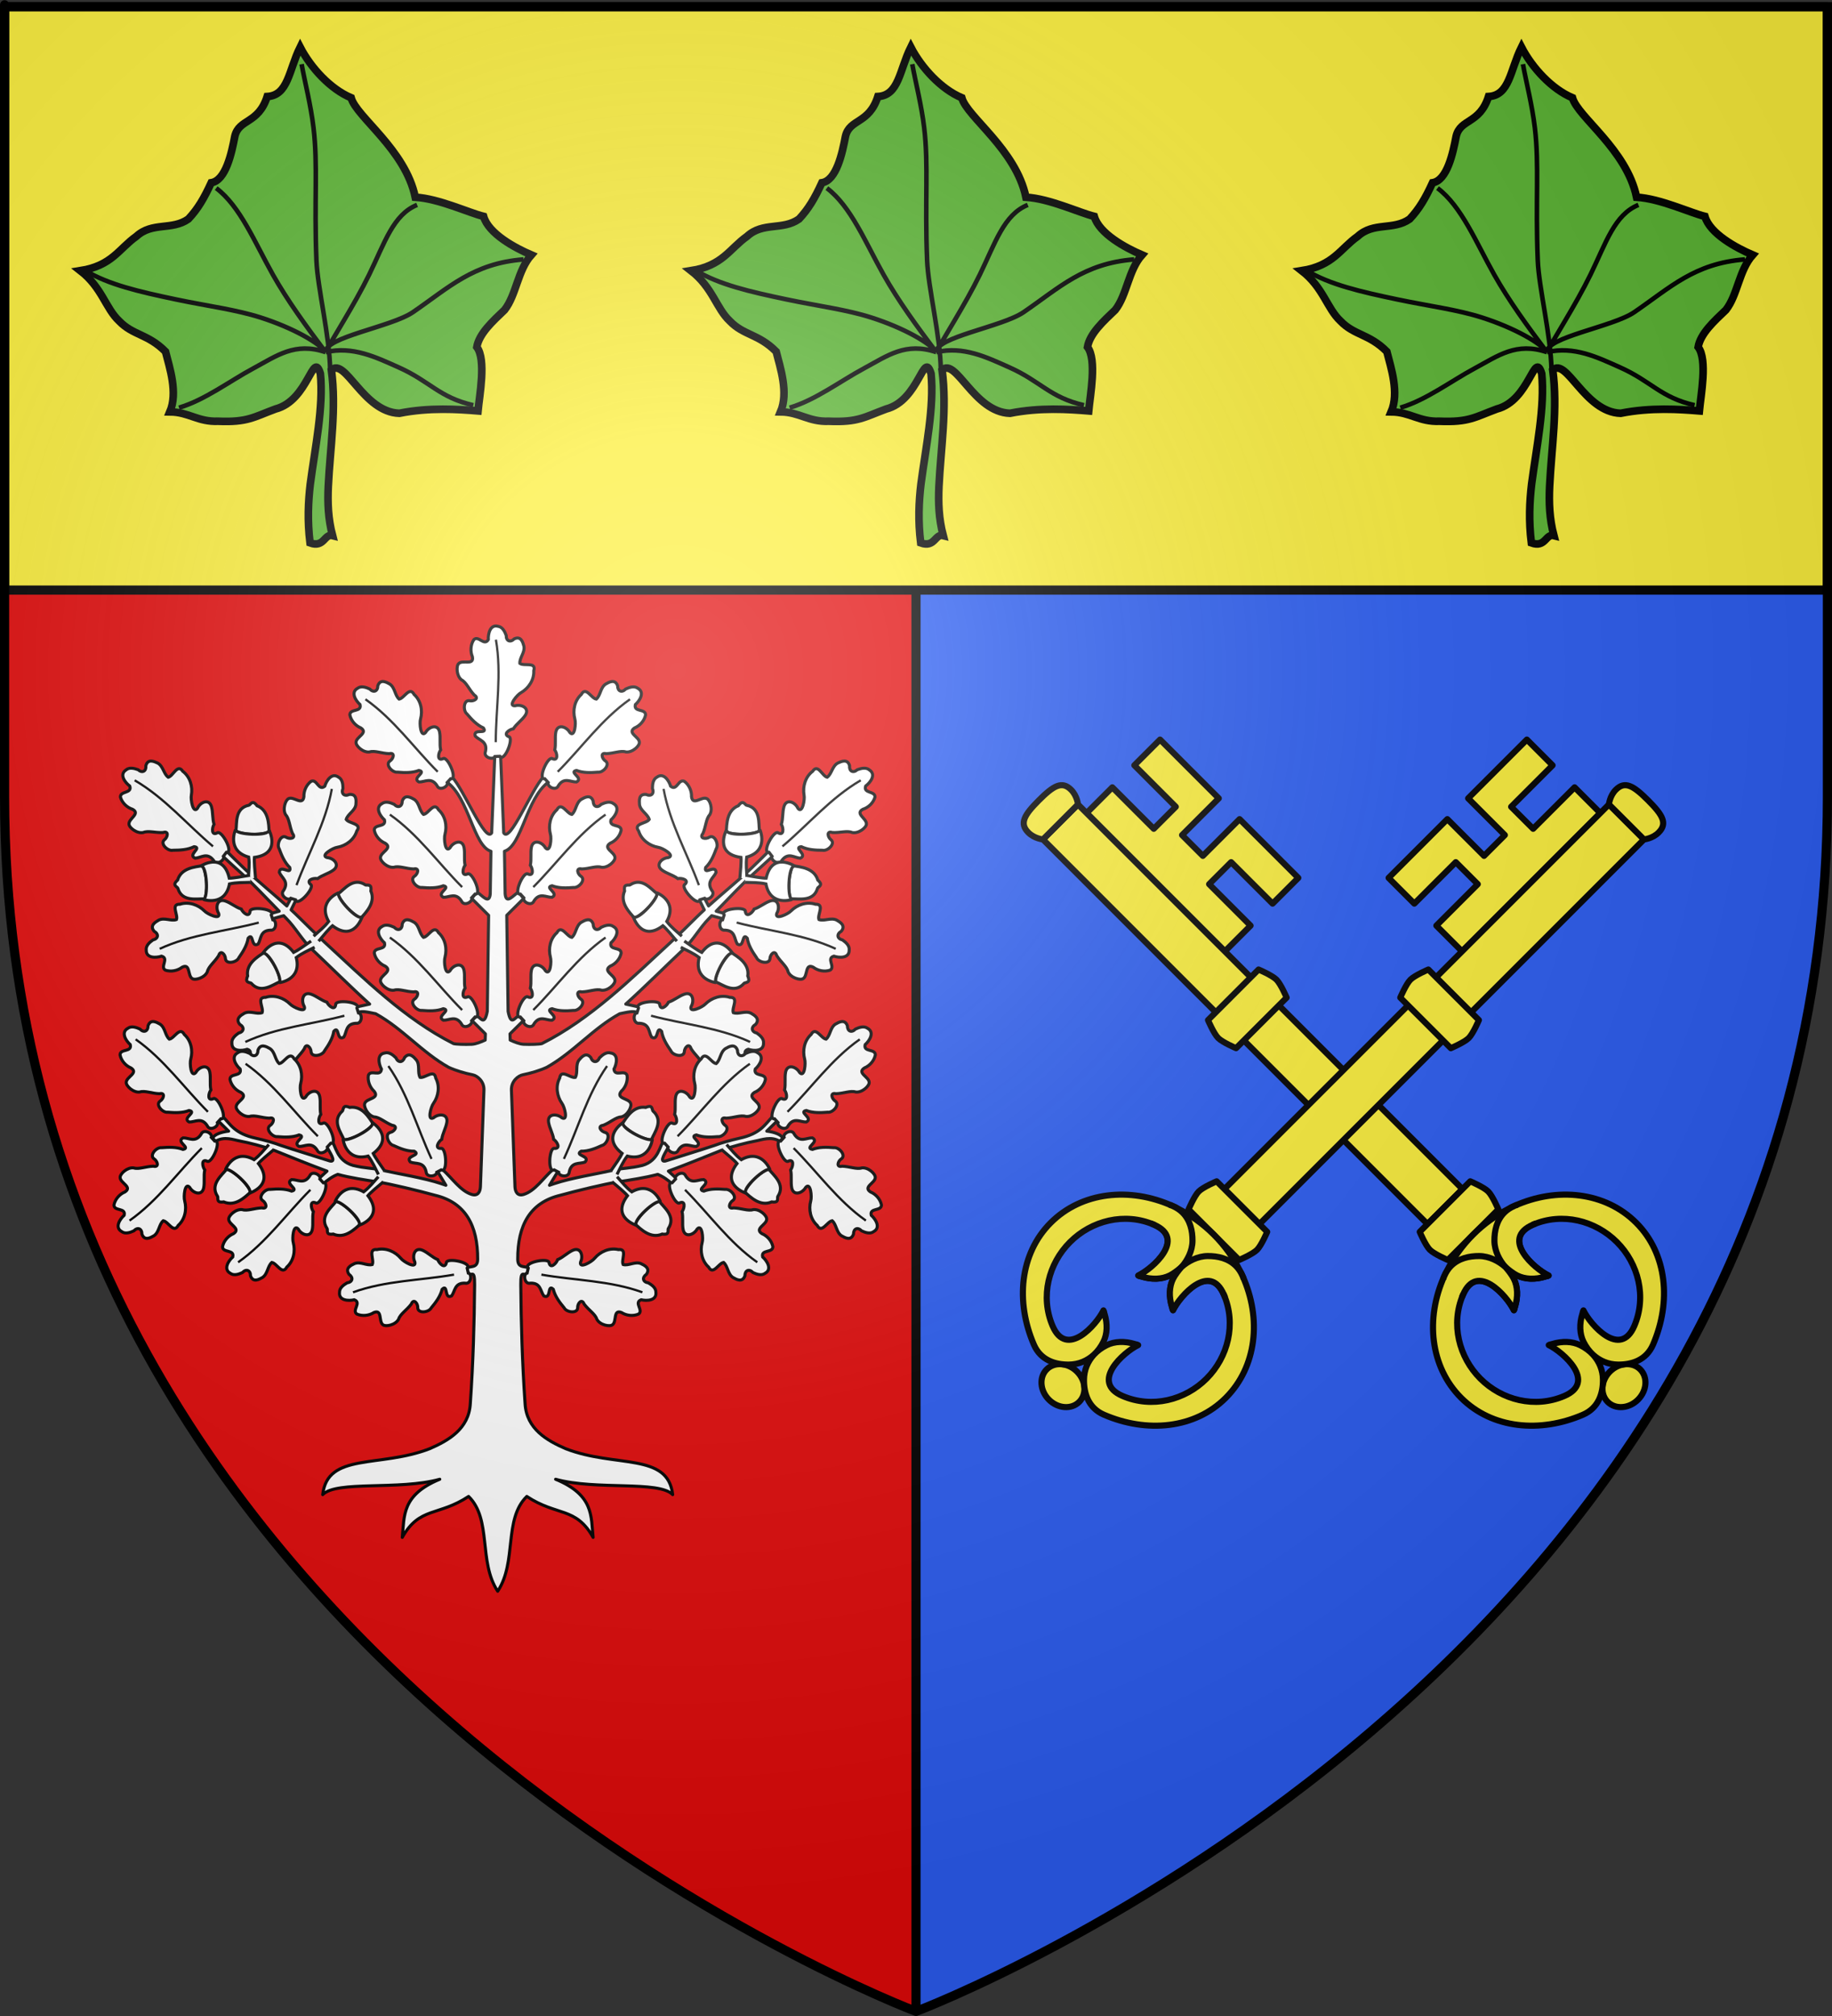 <?xml version="1.0" encoding="UTF-8" standalone="no"?>
<svg
   xmlns:dc="http://purl.org/dc/elements/1.1/"
   xmlns:cc="http://creativecommons.org/ns#"
   xmlns:rdf="http://www.w3.org/1999/02/22-rdf-syntax-ns#"
   xmlns:svg="http://www.w3.org/2000/svg"
   xmlns="http://www.w3.org/2000/svg"
   xmlns:xlink="http://www.w3.org/1999/xlink"
   xmlns:sodipodi="http://sodipodi.sourceforge.net/DTD/sodipodi-0.dtd"
   xmlns:inkscape="http://www.inkscape.org/namespaces/inkscape"
   height="660"
   width="600"
   version="1.0"
   id="svg2"
   sodipodi:version="0.32"
   inkscape:version="0.46"
   sodipodi:docname="Blason_Saint-Pierre-lès-Elbeuf-A.svg"
   sodipodi:docbase="E:\DIVERS\Héraldique"
   inkscape:export-filename="/Users/olivier/Desktop/Blason Rouge/Blason_Vide_3D.png"
   inkscape:export-xdpi="144"
   inkscape:export-ydpi="144"
   inkscape:output_extension="org.inkscape.output.svg.inkscape">
  <rect width="100%" height="100%" fill="#333333" stroke="none"/>
  <sodipodi:namedview
     inkscape:window-height="977"
     inkscape:window-width="1280"
     inkscape:pageshadow="2"
     inkscape:pageopacity="0.0"
     guidetolerance="10.0"
     gridtolerance="10.0"
     objecttolerance="10.0"
     borderopacity="1.0"
     bordercolor="#666666"
     pagecolor="#ffffff"
     id="base"
     showgrid="false"
     height="660px"
     inkscape:zoom="1.1621212"
     inkscape:cx="300"
     inkscape:cy="330"
     inkscape:window-x="-4"
     inkscape:window-y="-4"
     inkscape:current-layer="layer3"
     inkscape:object-nodes="true"
     inkscape:snap-global="true"
     showguides="true"
     inkscape:guide-bbox="true" />
  <desc
     id="desc4">Flag of Canton of Valais (Wallis)</desc>
  <defs
     id="defs6">
    <linearGradient
       id="linearGradient2893">
      <stop
         style="stop-color:white;stop-opacity:0.314;"
         offset="0"
         id="stop2895" />
      <stop
         id="stop2897"
         offset="0.19"
         style="stop-color:white;stop-opacity:0.251;" />
      <stop
         style="stop-color:#6b6b6b;stop-opacity:0.125;"
         offset="0.6"
         id="stop2901" />
      <stop
         style="stop-color:black;stop-opacity:0.125;"
         offset="1"
         id="stop2899" />
    </linearGradient>
    <radialGradient
       inkscape:collect="always"
       xlink:href="#linearGradient2893"
       id="radialGradient3163"
       gradientUnits="userSpaceOnUse"
       gradientTransform="matrix(1.353,0,0,1.349,-77.629,-85.747)"
       cx="221.445"
       cy="226.331"
       fx="221.445"
       fy="226.331"
       r="300" />
    <g
       id="s">
      <g
         id="c">
        <path
           transform="matrix(0.951,0.309,-0.309,0.951,0,-1)"
           d="M 0,0 L 0,1 L 0.5,1 L 0,0 z"
           id="t" />
        <use
           height="540"
           width="810"
           y="0"
           x="0"
           id="use2144"
           transform="scale(-1,1)"
           xlink:href="#t" />
      </g>
      <g
         id="a">
        <use
           height="540"
           width="810"
           y="0"
           x="0"
           id="use2147"
           transform="matrix(0.309,0.951,-0.951,0.309,0,0)"
           xlink:href="#c" />
        <use
           height="540"
           width="810"
           y="0"
           x="0"
           id="use2149"
           transform="matrix(-0.809,0.588,-0.588,-0.809,0,0)"
           xlink:href="#c" />
      </g>
      <use
         height="540"
         width="810"
         y="0"
         x="0"
         id="use2151"
         transform="scale(-1,1)"
         xlink:href="#a" />
    </g>
    <g
       id="s-6">
      <g
         id="c-8">
        <path
           transform="matrix(0.951,0.309,-0.309,0.951,0,-1)"
           d="M 0,0 L 0,1 L 0.5,1 L 0,0 z "
           id="t-1" />
        <use
           height="540"
           width="810"
           y="0"
           x="0"
           id="use2144-9"
           transform="scale(-1,1)"
           xlink:href="#t-1" />
      </g>
      <g
         id="a-89">
        <use
           height="540"
           width="810"
           y="0"
           x="0"
           id="use2147-72"
           transform="matrix(0.309,0.951,-0.951,0.309,0,0)"
           xlink:href="#c-8" />
        <use
           height="540"
           width="810"
           y="0"
           x="0"
           id="use2149-28"
           transform="matrix(-0.809,0.588,-0.588,-0.809,0,0)"
           xlink:href="#c-8" />
      </g>
      <use
         height="540"
         width="810"
         y="0"
         x="0"
         id="use2151-2"
         transform="scale(-1,1)"
         xlink:href="#a-89" />
    </g>
    <g
       id="s-4">
      <g
         id="c-6">
        <path
           transform="matrix(0.951,0.309,-0.309,0.951,0,-1)"
           d="M 0,0 L 0,1 L 0.5,1 L 0,0 z"
           id="t-0" />
        <use
           height="540"
           width="810"
           y="0"
           x="0"
           id="use2144-7"
           transform="scale(-1,1)"
           xlink:href="#t-0" />
      </g>
      <g
         id="a-1">
        <use
           height="540"
           width="810"
           y="0"
           x="0"
           id="use2147-7"
           transform="matrix(0.309,0.951,-0.951,0.309,0,0)"
           xlink:href="#c-6" />
        <use
           height="540"
           width="810"
           y="0"
           x="0"
           id="use2149-7"
           transform="matrix(-0.809,0.588,-0.588,-0.809,0,0)"
           xlink:href="#c-6" />
      </g>
      <use
         height="540"
         width="810"
         y="0"
         x="0"
         id="use2151-7"
         transform="scale(-1,1)"
         xlink:href="#a-1" />
    </g>
    <g
       id="f-9">
      <rect
         id="rect1964-6"
         style="fill:#28166f"
         y="-30"
         x="-50"
         height="60"
         width="100" />
      <g
         id="g1966-5"
         style="fill:#ffffff"
         transform="translate(0,-20)">
        <path
           id="path1968-1"
           d="M -1.212,27.818 C -1.212,22.175 -2.091,20.471 -4.542,13.98 C -5.709,10.888 -5.024,7.103 -2.858,3.601 C -2.082,2.346 -1.114,1.214 0,0 C 1.114,1.214 2.082,2.346 2.858,3.601 C 5.024,7.103 5.709,10.888 4.542,13.98 C 2.091,20.471 1.212,22.175 1.212,27.818 L -1.212,27.818 z" />
        <path
           id="rwi-0"
           d="M 2.922,27.672 C 2.922,21.721 5.239,17.829 8.501,16.66 C 9.949,16.141 11.808,16.387 13.519,18.107 C 15.638,20.236 16.255,26.1 10.036,27.228 C 10.694,26.272 10.655,24.147 9.322,23.441 C 8.331,22.916 7.209,23.188 6.646,23.564 C 5.822,24.116 4.917,25.67 4.967,27.672 L 2.922,27.672 z" />
        <path
           id="path1971-9"
           d="M 1.777,30.183 C 1.79,32.191 2.795,33.518 4.516,34.257 C 4.295,34.955 3.257,36.378 1.831,36.281 C 1.55,37.787 1.282,38.632 0,40 C -1.282,38.632 -1.55,37.787 -1.831,36.281 C -3.257,36.378 -4.295,34.955 -4.516,34.257 C -2.795,33.518 -1.79,32.191 -1.777,30.183 L 1.777,30.183 z" />
        <use
           xlink:href="#rwi-0"
           height="400"
           width="800"
           y="0"
           x="0"
           id="use1973-9"
           transform="scale(-1,1)" />
        <rect
           id="rect1975-6"
           y="27.331"
           x="-7.923"
           height="3.218"
           width="15.846" />
      </g>
    </g>
    <g
       id="s-5">
      <g
         id="c-7">
        <path
           transform="matrix(0.951,0.309,-0.309,0.951,0,-1)"
           d="M 0,0 L 0,1 L 0.5,1 L 0,0 z"
           id="t-6" />
        <use
           height="540"
           width="810"
           y="0"
           x="0"
           id="use2144-1"
           transform="scale(-1,1)"
           xlink:href="#t-6" />
      </g>
      <g
         id="a-8">
        <use
           height="540"
           width="810"
           y="0"
           x="0"
           id="use2147-9"
           transform="matrix(0.309,0.951,-0.951,0.309,0,0)"
           xlink:href="#c-7" />
        <use
           height="540"
           width="810"
           y="0"
           x="0"
           id="use2149-2"
           transform="matrix(-0.809,0.588,-0.588,-0.809,0,0)"
           xlink:href="#c-7" />
      </g>
      <use
         height="540"
         width="810"
         y="0"
         x="0"
         id="use2151-79"
         transform="scale(-1,1)"
         xlink:href="#a-8" />
    </g>
    <g
       id="f">
      <rect
         width="100"
         height="60"
         x="-50"
         y="-30"
         style="fill:#28166f"
         id="rect1964" />
      <g
         transform="translate(0,-20)"
         style="fill:#ffffff"
         id="g1966">
        <path
           d="M -1.212,27.818 C -1.212,22.175 -2.091,20.471 -4.542,13.98 C -5.709,10.888 -5.024,7.103 -2.858,3.601 C -2.082,2.346 -1.114,1.214 0,0 C 1.114,1.214 2.082,2.346 2.858,3.601 C 5.024,7.103 5.709,10.888 4.542,13.98 C 2.091,20.471 1.212,22.175 1.212,27.818 L -1.212,27.818 z"
           id="path1968" />
        <path
           d="M 2.922,27.672 C 2.922,21.721 5.239,17.829 8.501,16.66 C 9.949,16.141 11.808,16.387 13.519,18.107 C 15.638,20.236 16.255,26.1 10.036,27.228 C 10.694,26.272 10.655,24.147 9.322,23.441 C 8.331,22.916 7.209,23.188 6.646,23.564 C 5.822,24.116 4.917,25.67 4.967,27.672 L 2.922,27.672 z"
           id="rwi" />
        <path
           d="M 1.777,30.183 C 1.79,32.191 2.795,33.518 4.516,34.257 C 4.295,34.955 3.257,36.378 1.831,36.281 C 1.55,37.787 1.282,38.632 0,40 C -1.282,38.632 -1.55,37.787 -1.831,36.281 C -3.257,36.378 -4.295,34.955 -4.516,34.257 C -2.795,33.518 -1.79,32.191 -1.777,30.183 L 1.777,30.183 z"
           id="path1971" />
        <use
           transform="scale(-1,1)"
           id="use1973"
           x="0"
           y="0"
           width="800"
           height="400"
           xlink:href="#rwi" />
        <rect
           width="15.846"
           height="3.218"
           x="-7.923"
           y="27.331"
           id="rect1975" />
      </g>
    </g>
  </defs>
  <g
     inkscape:groupmode="layer"
     id="layer3"
     inkscape:label="Fond écu"
     style="display:inline">
    <path
       style="fill:#e20909;fill-opacity:1;fill-rule:evenodd;stroke:none;stroke-width:1px;stroke-linecap:butt;stroke-linejoin:miter;stroke-opacity:1"
       d="M 1.5,2.188 L 1.5,260.719 C 1.5,546.17 300,658.5 300,658.5 L 300,2.188 L 1.5,2.188 z"
       id="path2805" />
    <g
       id="g2807"
       inkscape:label="Meubles"
       transform="translate(1.3295043e-4,-700)" />
    <path
       id="path3614"
       d="M 598.5,2.188 L 598.5,260.719 C 598.5,546.17 300,658.5 300,658.5 L 300,2.188 L 598.5,2.188 z"
       style="fill:#2b5df2;fill-opacity:1;fill-rule:evenodd;stroke:none;stroke-width:1px;stroke-linecap:butt;stroke-linejoin:miter;stroke-opacity:1" />
    <rect
       style="opacity:1;fill:#000000;fill-opacity:1;stroke:none;stroke-width:3;stroke-miterlimit:4;stroke-dasharray:none;stroke-opacity:1"
       id="rect3616"
       width="3"
       height="656.302"
       x="298.5"
       y="2.198" />
    <g
       id="g4626"
       inkscape:label="Meubles"
       transform="translate(1214.934,19.819)" />
    <rect
       y="2.188"
       x="1.5"
       height="191"
       width="597"
       id="rect3460"
       style="fill:#fcef3c;fill-opacity:1;fill-rule:nonzero;stroke:#000000;stroke-width:3;stroke-linecap:round;stroke-linejoin:bevel;stroke-miterlimit:4;stroke-dasharray:none;stroke-dashoffset:0;stroke-opacity:1.0" />
    <g
       id="g7343"
       inkscape:label="Meubles"
       style="display:inline"
       transform="translate(361.721,292.138)" />
    <g
       inkscape:label="Calque 1"
       id="g3371"
       transform="matrix(1.455,0,0,1.378,-885.073,-415.312)" />
    <g
       transform="translate(-699.114,-134.705)"
       inkscape:label="Reflet final"
       id="g2877"
       style="fill:#fcef3c" />
    <g
       transform="translate(-699.114,-134.705)"
       inkscape:label="Contour final"
       id="g2879"
       style="fill:#fcef3c" />
    <g
       style="display:inline"
       inkscape:label="Fond écu"
       id="g3837"
       transform="translate(-742.323,142.511)" />
    <g
       inkscape:label="Reflet final"
       id="g4178"
       transform="translate(-742.323,142.511)" />
    <g
       inkscape:label="Contour final"
       id="g4180"
       transform="translate(-742.323,142.511)" />
    <g
       id="g6249"
       inkscape:label="Meubles"
       transform="translate(-700,-2.8023842e-4)" />
    <g
       id="g9553"
       transform="matrix(0.401,0,0,0.401,580.33,628.735)" />
    <g
       transform="translate(1353.389,1242.151)"
       id="g4943" />
    <path
       sodipodi:type="arc"
       style="opacity:0.615;fill:#fcef3c;fill-opacity:0.991;fill-rule:evenodd;stroke:#000000;stroke-width:2.5;stroke-linecap:round;stroke-linejoin:round;stroke-miterlimit:4;stroke-dasharray:none;stroke-dashoffset:0;stroke-opacity:1"
       id="path5087"
       sodipodi:cx="-95.744682"
       sodipodi:cy="276.70212"
       sodipodi:rx="0"
       sodipodi:ry="4.7872343"
       d="M -95.745,281.381 A 0,4.787 0 1 1 -95.745,276.702 L -95.745,276.702 z"
       sodipodi:start="1.357941"
       sodipodi:end="6.2831853"
       transform="translate(2408.699,1592.036)" />
    <g
       id="g9304"
       inkscape:label="Meubles"
       transform="translate(815.192,632.705)" />
    <g
       id="g9308"
       inkscape:label="Meubles"
       transform="translate(2030.126,1352.524)" />
    <g
       id="g20868"
       inkscape:label="Fond écu"
       style="display:inline"
       transform="translate(366.781,264.536)">
      <path
         sodipodi:type="arc"
         style="opacity:0.615;fill:#fcef3c;fill-opacity:0.991;fill-rule:evenodd;stroke:#000000;stroke-width:2.5;stroke-linecap:round;stroke-linejoin:round;stroke-miterlimit:4;stroke-dasharray:none;stroke-dashoffset:0;stroke-opacity:1"
         id="path13306"
         sodipodi:cx="-95.744682"
         sodipodi:cy="276.70212"
         sodipodi:rx="0"
         sodipodi:ry="4.7872343"
         d="M -95.745,281.381 A 0,4.787 0 1 1 -95.745,276.702 L -95.745,276.702 z"
         sodipodi:start="1.357941"
         sodipodi:end="6.2831853"
         transform="translate(402.577,-213.129)" />
    </g>
    <g
       id="g20894"
       inkscape:label="Reflet final"
       style="display:inline"
       transform="translate(366.781,264.536)" />
    <g
       id="g20896"
       inkscape:label="Contour final"
       style="display:inline"
       transform="translate(366.781,264.536)" />
  </g>
  <g
     inkscape:groupmode="layer"
     id="layer4"
     inkscape:label="Meubles">
    <path
       style="fill:#ffffff;fill-opacity:1;stroke:#000000;stroke-width:1;stroke-linecap:butt;stroke-linejoin:round;stroke-miterlimit:4;stroke-dasharray:none;stroke-opacity:1"
       d="M 163,247.406 L 162.031,247.75 L 161.031,272.656 C 159.021,276.194 151.949,258.465 148.031,254.344 L 146.344,256 C 153.666,261.326 155.039,276.896 160.781,278.688 L 160.562,292.625 C 160.233,296.296 157.887,293.059 156.188,292.031 L 154.5,294.156 L 160.031,299.656 L 159.594,331.094 C 158.555,336.576 157.167,332.373 155.938,332.719 L 154.594,334.125 L 158.969,338.469 L 158.906,340.5 C 157.564,341.119 155.831,341.816 154.531,341.875 C 152.203,341.981 149.343,341.875 148.531,341.656 C 132.593,333.631 119.306,320.454 106.281,308.438 C 103.16,305.501 101.038,303.436 97.969,300.375 C 97.205,299.614 96.302,298.755 95.344,297.875 L 97.375,293.719 L 95.75,293.188 L 93.938,296.594 C 90.18,293.225 85.663,289.444 82.406,286.562 C 79.906,284.35 74.156,278.594 74.156,278.594 L 72.719,280.094 C 72.719,280.094 77.264,284.315 79.062,285.906 C 82.446,288.9 87.417,294.187 91.438,298.312 L 88.25,299.188 L 88.375,301.031 L 92.906,299.781 C 93.167,300.045 93.472,300.379 93.719,300.625 C 96.809,303.706 98.943,307.758 102.156,310.781 C 108.144,316.414 114.464,322.765 121.062,328.719 L 116.406,329.75 L 116.906,331.562 C 118.628,330.793 120.492,331.393 123.031,331.875 C 131.818,336.687 138.27,344.599 146.969,349.438 C 149.313,350.506 152.191,351.351 154.812,351.875 C 156.307,352.174 158.607,353.975 158.5,356.875 L 157.344,388.469 C 157.286,390.027 156.615,391.695 154.469,391.031 C 150.761,389.884 148.154,385.754 144.844,382.812 L 143.25,383.438 L 146.031,388.031 C 145.509,387.847 144.987,387.672 144.469,387.5 C 138.81,385.623 131.219,384.458 124.75,383.031 C 121.382,382.289 119.896,382.565 115.594,381.531 C 110.172,379.98 109.936,374.824 108.688,373.688 L 107,375.375 C 107.872,377.055 110.387,380.596 108.062,380.094 C 102.537,378.322 97.511,376.826 92,375 C 89.955,374.203 86.663,373.262 83.875,372.656 C 76.821,371.124 75.531,368.127 72.875,365.438 L 71.406,366.906 L 74.875,370.312 C 72.424,370.615 70.198,371.384 69.625,372.625 L 70.625,373.625 C 73.519,371.905 76.379,373.152 78.781,373.594 C 80.989,374 86.599,375.367 89.75,376.594 C 95.515,378.91 101.265,381.256 107.094,383.406 L 104.469,385.812 L 105.75,387.656 C 107.208,386.34 108.771,385.203 110.594,384.469 C 114.791,385.596 119.519,386.274 123.875,386.969 C 127.891,387.609 137.373,389.875 142.5,391.312 C 152.429,393.669 156.481,401.168 156.438,412.25 C 156.431,415.195 154.257,414.423 152.906,415.062 L 153.312,417 C 154.392,418.053 155.481,415.153 155.438,420.594 C 155.337,433.183 154.963,446.089 154.031,459.531 C 153.569,467.809 146.854,471.622 140.719,474.281 C 124.377,480.617 107.271,475.445 105.688,489.312 C 110.21,484.64 130.713,487.959 144.031,484.281 C 131.463,489.47 132.468,496.369 131.75,503.312 C 137.41,493.222 143.54,496.454 153.469,489.906 C 161.144,497.408 156.611,511.261 163,520.938 C 169.389,511.261 164.856,497.408 172.531,489.906 C 182.46,496.454 188.59,493.222 194.25,503.312 C 193.532,496.369 194.537,489.47 181.969,484.281 C 195.287,487.959 215.79,484.64 220.312,489.312 C 218.729,475.445 201.623,480.617 185.281,474.281 C 179.146,471.622 172.431,467.809 171.969,459.531 C 171.037,446.089 170.663,433.183 170.562,420.594 C 170.519,415.153 171.608,418.053 172.688,417 L 173.094,415.062 C 171.743,414.423 169.569,415.195 169.562,412.25 C 169.519,401.168 173.571,393.669 183.5,391.312 C 188.627,389.875 198.109,387.609 202.125,386.969 C 206.481,386.274 211.209,385.596 215.406,384.469 C 217.229,385.203 218.792,386.34 220.25,387.656 L 221.531,385.812 L 218.906,383.406 C 224.735,381.256 230.485,378.91 236.25,376.594 C 239.401,375.367 245.011,374 247.219,373.594 C 249.621,373.152 252.481,371.905 255.375,373.625 L 256.375,372.625 C 255.802,371.384 253.576,370.615 251.125,370.312 L 254.594,366.906 L 253.125,365.438 C 250.469,368.127 249.179,371.124 242.125,372.656 C 239.337,373.262 236.045,374.203 234,375 C 228.489,376.826 223.464,378.322 217.938,380.094 C 215.613,380.596 218.128,377.055 219,375.375 L 217.312,373.688 C 216.064,374.824 215.828,379.98 210.406,381.531 C 206.104,382.565 204.618,382.289 201.25,383.031 C 194.781,384.458 187.19,385.623 181.531,387.5 C 181.013,387.672 180.491,387.847 179.969,388.031 L 182.75,383.438 L 181.156,382.812 C 177.846,385.754 175.239,389.884 171.531,391.031 C 169.385,391.695 168.714,390.027 168.656,388.469 L 167.5,356.875 C 167.393,353.975 169.693,352.174 171.188,351.875 C 173.809,351.351 176.687,350.506 179.031,349.438 C 187.73,344.599 194.182,336.687 202.969,331.875 C 205.508,331.393 207.372,330.793 209.094,331.562 L 209.594,329.75 L 204.938,328.719 C 211.536,322.765 217.856,316.414 223.844,310.781 C 227.057,307.758 229.191,303.706 232.281,300.625 C 232.528,300.379 232.833,300.045 233.094,299.781 L 237.625,301.031 L 237.75,299.188 L 234.562,298.312 C 238.583,294.187 243.554,288.9 246.938,285.906 C 248.736,284.315 253.281,280.094 253.281,280.094 L 251.844,278.594 C 251.844,278.594 246.094,284.35 243.594,286.562 C 240.337,289.444 235.82,293.225 232.062,296.594 L 230.25,293.188 L 228.625,293.719 L 230.656,297.875 C 229.698,298.755 228.795,299.614 228.031,300.375 C 224.962,303.436 222.84,305.501 219.719,308.438 C 206.694,320.454 193.407,333.631 177.469,341.656 C 176.657,341.875 173.797,341.981 171.469,341.875 C 170.169,341.816 168.436,341.119 167.094,340.5 L 167.031,338.469 L 171.406,334.125 L 170.062,332.719 C 168.833,332.373 167.445,336.576 166.406,331.094 L 165.969,299.656 L 171.5,294.156 L 169.812,292.031 C 168.113,293.059 165.767,296.296 165.438,292.625 L 165.219,278.688 C 170.961,276.896 172.334,261.326 179.656,256 L 177.969,254.344 C 174.051,258.465 166.979,276.194 164.969,272.656 L 163.969,247.75 L 163,247.406 z"
       id="path20967" />
    <path
       style="fill:#ffffff;fill-opacity:1;fill-rule:evenodd;stroke:#000000;stroke-width:1;stroke-linecap:butt;stroke-linejoin:miter;stroke-miterlimit:4;stroke-dasharray:none;stroke-opacity:1"
       d="M 163.142,205.051 C 160.533,204.299 159.827,207.502 159.937,209.395 C 158.566,211.667 156.729,207.933 155.193,209.403 C 154.122,211.002 153.966,213.206 154.705,214.982 C 155.343,217.986 151.527,215.931 150.245,217.227 C 149.372,217.984 149.46,221.265 151.153,222.573 C 152.722,223.364 153.621,225.741 155.323,227.538 C 157.113,228.63 155.12,229.741 153.725,229.402 C 151.803,229.105 151.587,232.718 152.956,233.748 C 154.482,235.548 156.138,237.324 158.321,238.313 C 159.886,240.642 154.829,238.284 155.651,240.991 C 156.997,242.407 159.714,242.665 158.999,246.014 C 158.171,247.969 161.567,248.945 162.074,247.656 L 163.73,247.583 C 165.158,249.524 168.143,242.176 166.827,241.25 C 164.479,240.451 166.748,238.8 168.123,238.587 C 169.171,236.952 170.915,235.832 172.012,234.21 C 173.603,231.803 170.726,230.459 168.674,231.061 C 166.176,231.228 169.45,227.359 170.635,226.764 C 173.15,225.31 174.979,222.541 174.815,219.579 C 175.716,216.559 171.63,218.19 170.261,217.193 C 170.113,215.325 171.997,213.591 171.58,211.542 C 171.251,210.36 170.687,208.102 168.436,209.141 C 167.141,210.45 165.733,209.87 165.786,208.021 C 165.332,206.791 164.599,205.253 163.142,205.051 L 163.142,205.051 z"
       id="path3863"
       sodipodi:nodetypes="ccccccccccccccccccccccccc" />
    <path
       style="fill:none;stroke:#000000;stroke-width:0.737;stroke-linecap:butt;stroke-linejoin:miter;stroke-miterlimit:4;stroke-dasharray:none;stroke-opacity:1"
       d="M 162.369,242.974 C 162.384,231.788 164.366,220.602 162.414,209.416"
       id="path12196"
       sodipodi:nodetypes="cc" />
    <g
       id="g3425">
      <g
         id="use20493"
         transform="matrix(0.372,-0.372,0.372,0.372,-178.414,467.029)">
        <path
           sodipodi:nodetypes="ccccccccccccccccccccccccc"
           id="path3387"
           d="M 722.075,72.353 C 717.121,70.926 715.781,77.007 715.991,80.602 C 713.387,84.916 709.899,77.825 706.983,80.616 C 704.949,83.653 704.653,87.838 706.057,91.21 C 707.267,96.913 700.023,93.012 697.588,95.472 C 695.93,96.91 696.098,103.139 699.311,105.623 C 702.292,107.124 703.999,111.637 707.229,115.049 C 710.628,117.122 706.845,119.231 704.197,118.587 C 700.547,118.024 700.136,124.885 702.736,126.839 C 705.632,130.257 708.776,133.63 712.923,135.507 C 715.893,139.93 706.292,135.453 707.853,140.591 C 710.408,143.28 715.568,143.771 714.21,150.129 C 712.638,153.84 719.084,155.695 720.047,153.248 L 723.192,153.109 C 725.904,156.794 731.57,142.843 729.073,141.084 C 724.615,139.567 728.922,136.433 731.532,136.027 C 733.522,132.924 736.834,130.797 738.917,127.716 C 741.938,123.146 736.475,120.594 732.579,121.738 C 727.837,122.055 734.052,114.709 736.302,113.579 C 741.078,110.819 744.55,105.561 744.239,99.937 C 745.95,94.203 738.192,97.299 735.592,95.407 C 735.311,91.861 738.888,88.569 738.097,84.679 C 737.472,82.433 736.401,78.146 732.127,80.12 C 729.669,82.605 726.996,81.503 727.096,77.992 C 726.234,75.656 724.842,72.737 722.075,72.353 L 722.075,72.353 z"
           style="fill:#ffffff;fill-opacity:1;fill-rule:evenodd;stroke:#000000;stroke-width:1.899;stroke-linecap:butt;stroke-linejoin:miter;stroke-miterlimit:4;stroke-dasharray:none;stroke-opacity:1" />
        <path
           sodipodi:nodetypes="cc"
           id="path3389"
           d="M 720.609,144.357 C 720.637,123.118 724.399,101.88 720.694,80.642"
           style="fill:none;stroke:#000000;stroke-width:1.4;stroke-linecap:butt;stroke-linejoin:miter;stroke-miterlimit:4;stroke-dasharray:none;stroke-opacity:1" />
      </g>
      <use
         height="660"
         width="600"
         transform="translate(8,37.751)"
         id="use20495"
         xlink:href="#use20493"
         y="0"
         x="0" />
      <use
         height="660"
         width="600"
         transform="translate(-2.1833599e-6,40.249)"
         id="use20497"
         xlink:href="#use20495"
         y="0"
         x="0" />
      <g
         id="use20499"
         transform="matrix(-9.1457034e-2,-0.519,0.519,-9.1457034e-2,139.68,804.489)">
        <path
           sodipodi:nodetypes="ccccccccccccccccccccccccc"
           id="path3381"
           d="M 722.075,72.353 C 717.121,70.926 715.781,77.007 715.991,80.602 C 713.387,84.916 709.899,77.825 706.983,80.616 C 704.949,83.653 704.653,87.838 706.057,91.21 C 707.267,96.913 700.023,93.012 697.588,95.472 C 695.93,96.91 696.098,103.139 699.311,105.623 C 702.292,107.124 703.999,111.637 707.229,115.049 C 710.628,117.122 706.845,119.231 704.197,118.587 C 700.547,118.024 700.136,124.885 702.736,126.839 C 705.632,130.257 708.776,133.63 712.923,135.507 C 715.893,139.93 706.292,135.453 707.853,140.591 C 710.408,143.28 715.568,143.771 714.21,150.129 C 712.638,153.84 719.084,155.695 720.047,153.248 L 723.192,153.109 C 725.904,156.794 731.57,142.843 729.073,141.084 C 724.615,139.567 728.922,136.433 731.532,136.027 C 733.522,132.924 736.834,130.797 738.917,127.716 C 741.938,123.146 736.475,120.594 732.579,121.738 C 727.837,122.055 734.052,114.709 736.302,113.579 C 741.078,110.819 744.55,105.561 744.239,99.937 C 745.95,94.203 738.192,97.299 735.592,95.407 C 735.311,91.861 738.888,88.569 738.097,84.679 C 737.472,82.433 736.401,78.146 732.127,80.12 C 729.669,82.605 726.996,81.503 727.096,77.992 C 726.234,75.656 724.842,72.737 722.075,72.353 L 722.075,72.353 z"
           style="fill:#ffffff;fill-opacity:1;fill-rule:evenodd;stroke:#000000;stroke-width:1.899;stroke-linecap:butt;stroke-linejoin:miter;stroke-miterlimit:4;stroke-dasharray:none;stroke-opacity:1" />
        <path
           sodipodi:nodetypes="cc"
           id="path3383"
           d="M 720.609,144.357 C 720.637,123.118 724.399,101.88 720.694,80.642"
           style="fill:none;stroke:#000000;stroke-width:1.4;stroke-linecap:butt;stroke-linejoin:miter;stroke-miterlimit:4;stroke-dasharray:none;stroke-opacity:1" />
      </g>
      <g
         id="g20501"
         transform="matrix(0.339,-0.403,0.403,0.339,-232.708,518.561)">
        <path
           sodipodi:nodetypes="ccccccccccccccccccccccccc"
           id="path20503"
           d="M 722.075,72.353 C 717.121,70.926 715.781,77.007 715.991,80.602 C 713.387,84.916 709.899,77.825 706.983,80.616 C 704.949,83.653 704.653,87.838 706.057,91.21 C 707.267,96.913 700.023,93.012 697.588,95.472 C 695.93,96.91 696.098,103.139 699.311,105.623 C 702.292,107.124 703.999,111.637 707.229,115.049 C 710.628,117.122 706.845,119.231 704.197,118.587 C 700.547,118.024 700.136,124.885 702.736,126.839 C 705.632,130.257 708.776,133.63 712.923,135.507 C 715.893,139.93 706.292,135.453 707.853,140.591 C 710.408,143.28 715.568,143.771 714.21,150.129 C 712.638,153.84 719.084,155.695 720.047,153.248 L 723.192,153.109 C 725.904,156.794 731.57,142.843 729.073,141.084 C 724.615,139.567 728.922,136.433 731.532,136.027 C 733.522,132.924 736.834,130.797 738.917,127.716 C 741.938,123.146 736.475,120.594 732.579,121.738 C 727.837,122.055 734.052,114.709 736.302,113.579 C 741.078,110.819 744.55,105.561 744.239,99.937 C 745.95,94.203 738.192,97.299 735.592,95.407 C 735.311,91.861 738.888,88.569 738.097,84.679 C 737.472,82.433 736.401,78.146 732.127,80.12 C 729.669,82.605 726.996,81.503 727.096,77.992 C 726.234,75.656 724.842,72.737 722.075,72.353 L 722.075,72.353 z"
           style="fill:#ffffff;fill-opacity:1;fill-rule:evenodd;stroke:#000000;stroke-width:1.899;stroke-linecap:butt;stroke-linejoin:miter;stroke-miterlimit:4;stroke-dasharray:none;stroke-opacity:1" />
        <path
           sodipodi:nodetypes="cc"
           id="path20505"
           d="M 720.609,144.357 C 720.637,123.118 724.399,101.88 720.694,80.642"
           style="fill:none;stroke:#000000;stroke-width:1.4;stroke-linecap:butt;stroke-linejoin:miter;stroke-miterlimit:4;stroke-dasharray:none;stroke-opacity:1" />
      </g>
      <use
         height="660"
         width="600"
         transform="matrix(0.574,-0.819,0.819,0.574,-182.241,200.117)"
         id="use20507"
         xlink:href="#g20501"
         y="0"
         x="0" />
      <use
         height="660"
         width="600"
         transform="matrix(0.342,0.94,-0.94,0.342,333.726,129.447)"
         id="use20509"
         xlink:href="#g20501"
         y="0"
         x="0" />
      <use
         height="660"
         width="600"
         transform="translate(28.051,30.486)"
         id="use20511"
         xlink:href="#use20507"
         y="0"
         x="0" />
      <g
         transform="matrix(0.372,-0.372,0.372,0.372,-253.671,578.355)"
         id="g20513">
        <path
           style="fill:#ffffff;fill-opacity:1;fill-rule:evenodd;stroke:#000000;stroke-width:1.899;stroke-linecap:butt;stroke-linejoin:miter;stroke-miterlimit:4;stroke-dasharray:none;stroke-opacity:1"
           d="M 722.075,72.353 C 717.121,70.926 715.781,77.007 715.991,80.602 C 713.387,84.916 709.899,77.825 706.983,80.616 C 704.949,83.653 704.653,87.838 706.057,91.21 C 707.267,96.913 700.023,93.012 697.588,95.472 C 695.93,96.91 696.098,103.139 699.311,105.623 C 702.292,107.124 703.999,111.637 707.229,115.049 C 710.628,117.122 706.845,119.231 704.197,118.587 C 700.547,118.024 700.136,124.885 702.736,126.839 C 705.632,130.257 708.776,133.63 712.923,135.507 C 715.893,139.93 706.292,135.453 707.853,140.591 C 710.408,143.28 715.568,143.771 714.21,150.129 C 712.638,153.84 719.084,155.695 720.047,153.248 L 723.192,153.109 C 725.904,156.794 731.57,142.843 729.073,141.084 C 724.615,139.567 728.922,136.433 731.532,136.027 C 733.522,132.924 736.834,130.797 738.917,127.716 C 741.938,123.146 736.475,120.594 732.579,121.738 C 727.837,122.055 734.052,114.709 736.302,113.579 C 741.078,110.819 744.55,105.561 744.239,99.937 C 745.95,94.203 738.192,97.299 735.592,95.407 C 735.311,91.861 738.888,88.569 738.097,84.679 C 737.472,82.433 736.401,78.146 732.127,80.12 C 729.669,82.605 726.996,81.503 727.096,77.992 C 726.234,75.656 724.842,72.737 722.075,72.353 L 722.075,72.353 z"
           id="path20515"
           sodipodi:nodetypes="ccccccccccccccccccccccccc" />
        <path
           style="fill:none;stroke:#000000;stroke-width:1.4;stroke-linecap:butt;stroke-linejoin:miter;stroke-miterlimit:4;stroke-dasharray:none;stroke-opacity:1"
           d="M 720.609,144.357 C 720.637,123.118 724.399,101.88 720.694,80.642"
           id="path20517"
           sodipodi:nodetypes="cc" />
      </g>
      <use
         height="660"
         width="600"
         transform="matrix(1,0,0,-1,-2,739.853)"
         id="use20519"
         xlink:href="#g20513"
         y="0"
         x="0" />
      <use
         height="660"
         width="600"
         transform="translate(35.564,13.652)"
         id="use20521"
         xlink:href="#use20519"
         y="0"
         x="0" />
      <use
         height="660"
         width="600"
         transform="translate(36,8)"
         id="use20523"
         xlink:href="#g20513"
         y="0"
         x="0" />
      <use
         height="660"
         width="600"
         transform="matrix(0.94,0.342,-0.342,0.94,170.692,-5.874)"
         id="use20525"
         xlink:href="#use20523"
         y="0"
         x="0" />
      <g
         transform="translate(-563.761,-26.114)"
         id="g20947">
        <path
           style="fill:#ffffff;fill-opacity:1;fill-rule:evenodd;stroke:#000000;stroke-width:1;stroke-linecap:butt;stroke-linejoin:miter;stroke-miterlimit:4;stroke-dasharray:none;stroke-opacity:1;display:inline"
           id="path4027"
           d="M 647.934,289.883 C 647.934,289.883 647.217,288.846 646.632,288.855 C 645.953,288.865 645.567,289.693 645.266,289.737 C 640.564,290.665 641.402,295.78 641.03,298.039 C 640.938,298.601 646.314,300.123 651.905,298.575 C 651.767,295.868 651.76,291.402 647.934,289.883 z"
           sodipodi:nodetypes="cscscc" />
        <path
           style="fill:#ffffff;fill-opacity:1;fill-rule:evenodd;stroke:#000000;stroke-width:1;stroke-linecap:butt;stroke-linejoin:miter;stroke-miterlimit:4;stroke-dasharray:none;stroke-opacity:1;display:inline"
           id="path4003"
           d="M 645.115,313.612 C 645.231,311.219 645.521,309.084 645.213,306.712 C 637.821,304.616 640.884,297.679 640.917,297.682 C 640.691,299.413 652.158,300.024 651.85,297.813 C 651.85,297.813 656.012,305.61 647.086,306.808 C 646.964,308.004 647.229,311.291 647.45,313.614"
           sodipodi:nodetypes="cccccc" />
      </g>
      <use
         inkscape:transform-center-y="-4.996845"
         inkscape:transform-center-x="5.1158175"
         height="660"
         width="600"
         transform="matrix(-8.7155743e-2,-0.996,0.996,-8.7155743e-2,-197.216,394.955)"
         id="use20951"
         xlink:href="#g20947"
         y="0"
         x="0" />
      <use
         height="660"
         width="600"
         transform="matrix(0.906,-0.423,0.423,0.906,-93.471,83.099)"
         id="use20953"
         inkscape:transform-center-y="-1.577651"
         inkscape:transform-center-x="6.5119561"
         xlink:href="#use20951"
         y="0"
         x="0" />
      <use
         height="660"
         width="600"
         transform="matrix(-0.966,0.259,-0.259,-0.966,282.56,579.361)"
         id="use20955"
         inkscape:transform-center-y="-0.22515575"
         inkscape:transform-center-x="-7.170384"
         xlink:href="#use20953"
         y="0"
         x="0" />
      <g
         id="g20957"
         transform="matrix(0.707,0.707,0.707,-0.707,-589.779,140.336)">
        <path
           sodipodi:nodetypes="cscscc"
           d="M 647.934,289.883 C 647.934,289.883 647.217,288.846 646.632,288.855 C 645.953,288.865 645.567,289.693 645.266,289.737 C 640.564,290.665 641.402,295.78 641.03,298.039 C 640.938,298.601 646.314,300.123 651.905,298.575 C 651.767,295.868 651.76,291.402 647.934,289.883 z"
           id="path20959"
           style="fill:#ffffff;fill-opacity:1;fill-rule:evenodd;stroke:#000000;stroke-width:1;stroke-linecap:butt;stroke-linejoin:miter;stroke-miterlimit:4;stroke-dasharray:none;stroke-opacity:1;display:inline" />
        <path
           sodipodi:nodetypes="cccccc"
           d="M 645.115,313.612 C 645.231,311.219 645.521,309.084 645.213,306.712 C 637.821,304.616 640.884,297.679 640.917,297.682 C 640.691,299.413 652.158,300.024 651.85,297.813 C 651.85,297.813 656.012,305.61 647.086,306.808 C 646.964,308.004 647.229,311.291 647.45,313.614"
           id="path20961"
           style="fill:#ffffff;fill-opacity:1;fill-rule:evenodd;stroke:#000000;stroke-width:1;stroke-linecap:butt;stroke-linejoin:miter;stroke-miterlimit:4;stroke-dasharray:none;stroke-opacity:1;display:inline" />
      </g>
      <use
         height="660"
         width="600"
         transform="translate(35.872,10.53)"
         id="use20963"
         xlink:href="#g20957"
         y="0"
         x="0" />
      <use
         height="660"
         width="600"
         transform="matrix(0.966,0.259,0.259,-0.966,-95.541,724.548)"
         id="use20965"
         xlink:href="#use20963"
         y="0"
         x="0" />
    </g>
    <use
       x="0"
       y="0"
       xlink:href="#g3425"
       id="use3459"
       transform="matrix(-1,0,0,1,326.009,0)"
       width="600"
       height="660" />
    <g
       style="display:inline;fill:#5ab532;stroke:#000000;stroke-width:3.653;stroke-miterlimit:4;stroke-dasharray:none;stroke-opacity:1"
       id="g9933"
       transform="matrix(0.684,0,0,0.684,602.999,-167.237)">
      <g
         style="fill:#5ab532;stroke:#000000;stroke-width:3.653;stroke-miterlimit:4;stroke-dasharray:none;stroke-opacity:1"
         id="g9929">
        <path
           style="fill:#5ab532;fill-rule:evenodd;stroke:#000000;stroke-width:3.653;stroke-linecap:butt;stroke-linejoin:miter;stroke-miterlimit:4;stroke-dasharray:none;stroke-opacity:1"
           d="M -488.046,331.97 C -491.492,339.443 -494.409,344.445 -499.001,349.344 C -506.886,354.883 -516.272,350.617 -523.895,357.636 C -532.22,363.506 -535.536,371.657 -550.693,374.055 C -540.306,382.142 -538.626,392.08 -532.123,398.164 C -525.461,405.086 -518.368,404.273 -509.929,412.787 C -507.96,420.574 -503.918,432.425 -507.847,441.626 C -498.738,441.718 -494.544,446.496 -484.705,446.119 C -470.597,446.706 -467.729,444.126 -457.25,440.257 C -441.38,436.144 -439.326,411.638 -435.771,423.348 C -434.204,439.368 -438.302,458.633 -440.614,476.202 C -441.599,484.623 -442.049,493.736 -440.736,504.339 C -433.901,506.821 -433.951,499.838 -429.95,500.851 C -432.084,492.752 -432.356,485.09 -431.985,477.208 C -431.094,458.746 -428.014,440.056 -430.495,421.607 C -423.807,415.379 -415.318,441.768 -397.986,442.306 C -383.515,439.419 -369.751,440.4 -360.298,441.174 C -359.612,433.785 -356.278,416.671 -360.872,410.604 C -359.767,404.174 -353.287,398.289 -347.587,392.852 C -341.919,385.641 -341.384,373.976 -334.761,366.512 C -342.628,363.146 -355.278,356.333 -357.628,348.068 C -364.925,346.265 -378.953,339.572 -390.345,338.892 C -395.12,316.021 -418.546,300.463 -421.052,291.297 C -430.87,287.176 -440.257,277.121 -445.466,267.07 C -450.954,278.186 -451.122,290.114 -461.248,290.706 C -465.473,303.908 -474.715,301.236 -476.74,309.706 C -478.285,317.826 -481.064,330.86 -488.046,331.97 z"
           id="path9911"
           sodipodi:nodetypes="ccccccccccccccccccccccccccc" />
        <path
           id="path9914"
           style="fill:#5ab532;fill-rule:evenodd;stroke:#000000;stroke-width:2.192;stroke-linecap:butt;stroke-linejoin:miter;stroke-miterlimit:4;stroke-dasharray:none;stroke-opacity:1"
           d="M -431.098,421.562 C -431.343,405.147 -437.141,382.375 -437.67,369.097 C -438.813,340.387 -436.932,323.627 -439.053,305.731 C -440.362,294.676 -443.228,283.767 -444.764,275.212 M -433.25,413.051 C -420.233,410.041 -409.157,415.49 -398.274,420.337 C -383.282,427.015 -378.89,434.731 -362.562,438.457 M -433.25,413.051 C -433.74,405.867 -401.776,400.981 -391.461,393.922 C -374.28,382.165 -362.667,370.533 -338.5,368.663 M -433.25,413.051 C -436.149,408.75 -448.736,401.479 -464.357,396.489 C -476.303,392.673 -489.391,391.065 -504.672,387.867 C -522.844,384.063 -537.069,380.739 -548.279,374.075 M -433.25,413.051 C -447.962,408.085 -456.63,414.773 -467.974,420.865 C -479.241,426.915 -491.239,436.049 -503.48,439.631 M -433.25,413.051 C -442.575,400.678 -451.625,388.219 -458.477,376.039 C -467.252,360.439 -474.161,343.199 -485.669,334.543 M -433.25,413.051 C -430.38,407.136 -419.565,390.579 -412.415,375.935 C -404.942,360.628 -400.949,347.249 -389.46,342.564"
           sodipodi:nodetypes="cssccsccsccssccsccsccsc" />
      </g>
    </g>
    <use
       style="display:inline"
       x="0"
       y="0"
       xlink:href="#g9933"
       id="use4372"
       transform="translate(-200,0)"
       width="600"
       height="660" />
    <use
       style="display:inline"
       x="0"
       y="0"
       xlink:href="#g9933"
       id="use4374"
       transform="translate(200,0)"
       width="600"
       height="660" />
    <g
       style="display:inline"
       transform="matrix(0.566,-0.566,0.566,0.566,190.989,443.477)"
       id="g2557">
      <path
         style="fill:#fcef3c;fill-opacity:1;stroke:#000000;stroke-width:2.5;stroke-linecap:butt;stroke-linejoin:round;stroke-miterlimit:4;stroke-dasharray:none;stroke-opacity:1"
         d="M 344.782,-10.965 L 344.782,23.02 L 323.532,23.02 L 323.532,35.051 L 344.782,35.051 L 344.782,69.035 L 329.899,69.035 L 329.899,45.051 L 317.164,45.051 L 317.164,69.035 L 302.282,69.035 L 302.282,-10.965 L 317.164,-10.965 L 317.164,13.02 L 329.899,13.02 L 329.899,-10.965 L 344.782,-10.965 z"
         id="rect19199"
         sodipodi:nodetypes="ccccccccccccccccc" />
      <path
         style="fill:#fcef3c;fill-opacity:1;stroke:#000000;stroke-width:2.5;stroke-linecap:butt;stroke-linejoin:round;stroke-miterlimit:4;stroke-dasharray:none;stroke-opacity:1"
         d="M 282.032,-15.965 L 302.282,-15.965 L 302.282,206.535 L 282.032,206.535 L 282.032,-15.965 z"
         id="rect19209"
         sodipodi:nodetypes="ccccc" />
      <path
         style="fill:#fcef3c;fill-opacity:1;stroke:#000000;stroke-width:2.5;stroke-linecap:butt;stroke-linejoin:round;stroke-miterlimit:4;stroke-dasharray:none;stroke-opacity:1"
         d="M 292.157,-28.465 C 283.668,-28.465 279.789,-27.46 279.782,-22.215 C 279.776,-18.636 282.032,-15.965 282.032,-15.965 L 292.157,-15.965 L 302.282,-15.965 C 302.282,-15.965 304.537,-18.636 304.532,-22.215 C 304.524,-27.46 300.646,-28.465 292.157,-28.465 z"
         id="path19212"
         sodipodi:nodetypes="cscccsc" />
      <path
         id="path19217"
         d="M 277.532,206.535 L 306.782,206.535 C 306.782,206.535 309.032,212.11 309.032,214.66 C 309.032,217.211 306.782,222.785 306.782,222.785 L 277.532,222.785 C 277.532,222.785 275.282,217.211 275.282,214.66 C 275.282,212.11 277.532,206.535 277.532,206.535 z"
         style="fill:#fcef3c;fill-opacity:1;stroke:#000000;stroke-width:2.5;stroke-linecap:butt;stroke-linejoin:round;stroke-miterlimit:4;stroke-dasharray:none;stroke-opacity:1"
         sodipodi:nodetypes="cczcczc" />
      <path
         id="path18867"
         d="M 292.157,301.973 C 297.351,301.973 301.562,305.611 301.562,310.098 C 301.562,314.585 297.351,318.223 292.157,318.223 C 286.962,318.223 282.751,314.585 282.751,310.098 C 282.751,305.611 286.962,301.973 292.157,301.973 z"
         style="fill:#fcef3c;stroke:#000000;stroke-width:2.5;stroke-linecap:butt;stroke-linejoin:miter;marker:none;stroke-miterlimit:4;stroke-dasharray:none;stroke-dashoffset:0;stroke-opacity:1;visibility:visible;display:inline;overflow:visible;enable-background:accumulate" />
      <path
         style="fill:#fcef3c;fill-opacity:1;stroke:#000000;stroke-width:2.5;stroke-linecap:butt;stroke-linejoin:round;stroke-miterlimit:4;stroke-dasharray:none;stroke-opacity:1"
         d="M 292.157,222.785 C 285.712,222.785 279.559,223.856 273.888,225.754 C 273.233,225.925 272.571,226.117 271.898,226.418 C 254.015,233.173 241.511,248.605 241.511,266.535 C 241.511,284.465 254.166,299.625 271.898,306.653 C 278.429,309.241 283.94,306.205 287.77,302.317 C 290.607,299.437 291.99,295.865 292.157,292.238 C 292.257,290.063 291.904,287.864 291.207,285.793 C 290.067,282.298 287.195,279.31 283.474,277.317 C 283.072,277.173 282.58,276.674 282.118,276.613 C 284.265,282.788 285.447,301.26 271.898,295.832 C 259.764,290.971 252.635,278.978 252.635,266.535 C 252.634,254.093 259.767,242.093 271.898,237.238 C 285.45,231.815 284.265,250.283 282.118,256.457 C 282.58,256.396 283.072,255.897 283.474,255.754 C 287.195,253.761 290.067,250.773 291.207,247.278 C 291.904,245.207 292.257,243.008 292.157,240.832 C 292.06,242.931 292.012,243.623 293.106,247.278 C 294.246,250.773 297.119,253.761 300.839,255.754 C 301.241,255.897 301.733,256.396 302.195,256.457 C 300.048,250.283 298.865,231.813 312.415,237.238 C 324.534,242.091 331.633,254.093 331.633,266.535 C 331.633,278.978 324.538,290.973 312.415,295.832 C 298.868,301.263 300.048,282.788 302.195,276.613 C 301.733,276.674 301.241,277.173 300.839,277.317 C 297.119,279.31 294.246,282.298 293.106,285.793 C 292.409,287.864 292.057,290.063 292.157,292.238 C 292.323,295.865 293.706,299.437 296.543,302.317 C 300.373,306.205 305.884,309.241 312.415,306.653 C 330.148,299.625 342.803,284.465 342.803,266.535 C 342.803,248.605 330.299,233.173 312.415,226.418 C 311.618,226.06 310.837,225.813 310.064,225.637 C 304.492,223.814 298.465,222.785 292.157,222.785 z"
         id="rect19274"
         sodipodi:nodetypes="cccsssscccssscccccccssscccssssccc" />
      <path
         style="fill:#fcef3c;fill-opacity:1;stroke:#000000;stroke-width:2.5;stroke-linecap:square;stroke-linejoin:round;stroke-miterlimit:4;stroke-dasharray:none;stroke-opacity:1"
         d="M 312.415,226.418 C 310.782,225.771 309.207,225.46 307.712,225.442 C 303.227,225.386 299.416,227.838 296.543,230.754 C 293.707,233.634 292.323,237.909 292.157,241.535 C 292.246,243.169 292.583,245.725 293.106,247.278 C 294.246,250.773 297.119,253.761 300.839,255.754 C 301.241,255.897 301.733,256.396 302.195,256.457 C 300.048,250.283 298.868,231.808 312.415,237.238"
         id="path19284"
         sodipodi:nodetypes="ccsccccc" />
      <path
         sodipodi:nodetypes="ccsccccc"
         id="path19806"
         d="M 271.898,226.418 C 273.531,225.771 275.106,225.46 276.601,225.442 C 281.086,225.386 284.898,227.838 287.77,230.754 C 290.607,233.634 291.99,237.909 292.157,241.535 C 292.067,243.169 291.73,245.725 291.207,247.278 C 290.067,250.773 287.195,253.761 283.474,255.754 C 283.072,255.897 282.58,256.396 282.118,256.457 C 284.265,250.283 285.445,231.808 271.898,237.238"
         style="fill:#fcef3c;fill-opacity:1;stroke:#000000;stroke-width:2.5;stroke-linecap:square;stroke-linejoin:round;stroke-miterlimit:4;stroke-dasharray:none;stroke-opacity:1" />
      <path
         sodipodi:nodetypes="cczcczc"
         style="fill:#fcef3c;fill-opacity:1;stroke:#000000;stroke-width:2.5;stroke-linecap:butt;stroke-linejoin:round;stroke-miterlimit:4;stroke-dasharray:none;stroke-opacity:1"
         d="M 277.532,84.035 L 306.782,84.035 C 306.782,84.035 309.032,89.61 309.032,92.16 C 309.032,94.711 306.782,100.285 306.782,100.285 L 277.532,100.285 C 277.532,100.285 275.282,94.711 275.282,92.16 C 275.282,89.61 277.532,84.035 277.532,84.035 z"
         id="path19919" />
    </g>
    <use
       style="display:inline"
       x="0"
       y="0"
       xlink:href="#g2557"
       id="use4370"
       transform="matrix(-1,0,0,1,879.993,0)"
       width="600"
       height="660" />
  </g>
  <g
     inkscape:groupmode="layer"
     id="layer2"
     inkscape:label="Reflet final"
     sodipodi:insensitive="true">
    <path
       sodipodi:nodetypes="cccccc"
       d="M 300,658.5 C 300,658.5 598.5,546.18 598.5,260.728 C 598.5,-24.723 598.5,2.176 598.5,2.176 L 1.5,2.176 L 1.5,260.728 C 1.5,546.18 300,658.5 300,658.5 z "
       style="opacity:1;fill:url(#radialGradient3163);fill-opacity:1;fill-rule:evenodd;stroke:none;stroke-width:1px;stroke-linecap:butt;stroke-linejoin:miter;stroke-opacity:1"
       id="path2875"
       inkscape:export-xdpi="144"
       inkscape:export-ydpi="144" />
  </g>
  <g
     inkscape:groupmode="layer"
     id="layer1"
     inkscape:label="Contour final"
     sodipodi:insensitive="true">
    <path
       sodipodi:nodetypes="cccccc"
       d="M 300,658.5 C 300,658.5 1.5,546.18 1.5,260.728 C 1.5,-24.723 1.5,2.176 1.5,2.176 L 598.5,2.176 L 598.5,260.728 C 598.5,546.18 300,658.5 300,658.5 z"
       style="opacity:1;fill:none;fill-opacity:1;fill-rule:evenodd;stroke:#000000;stroke-width:3;stroke-linecap:butt;stroke-linejoin:miter;stroke-miterlimit:4;stroke-dasharray:none;stroke-opacity:1"
       id="path1411"
       inkscape:export-xdpi="144"
       inkscape:export-ydpi="144" />
  </g>
</svg>
